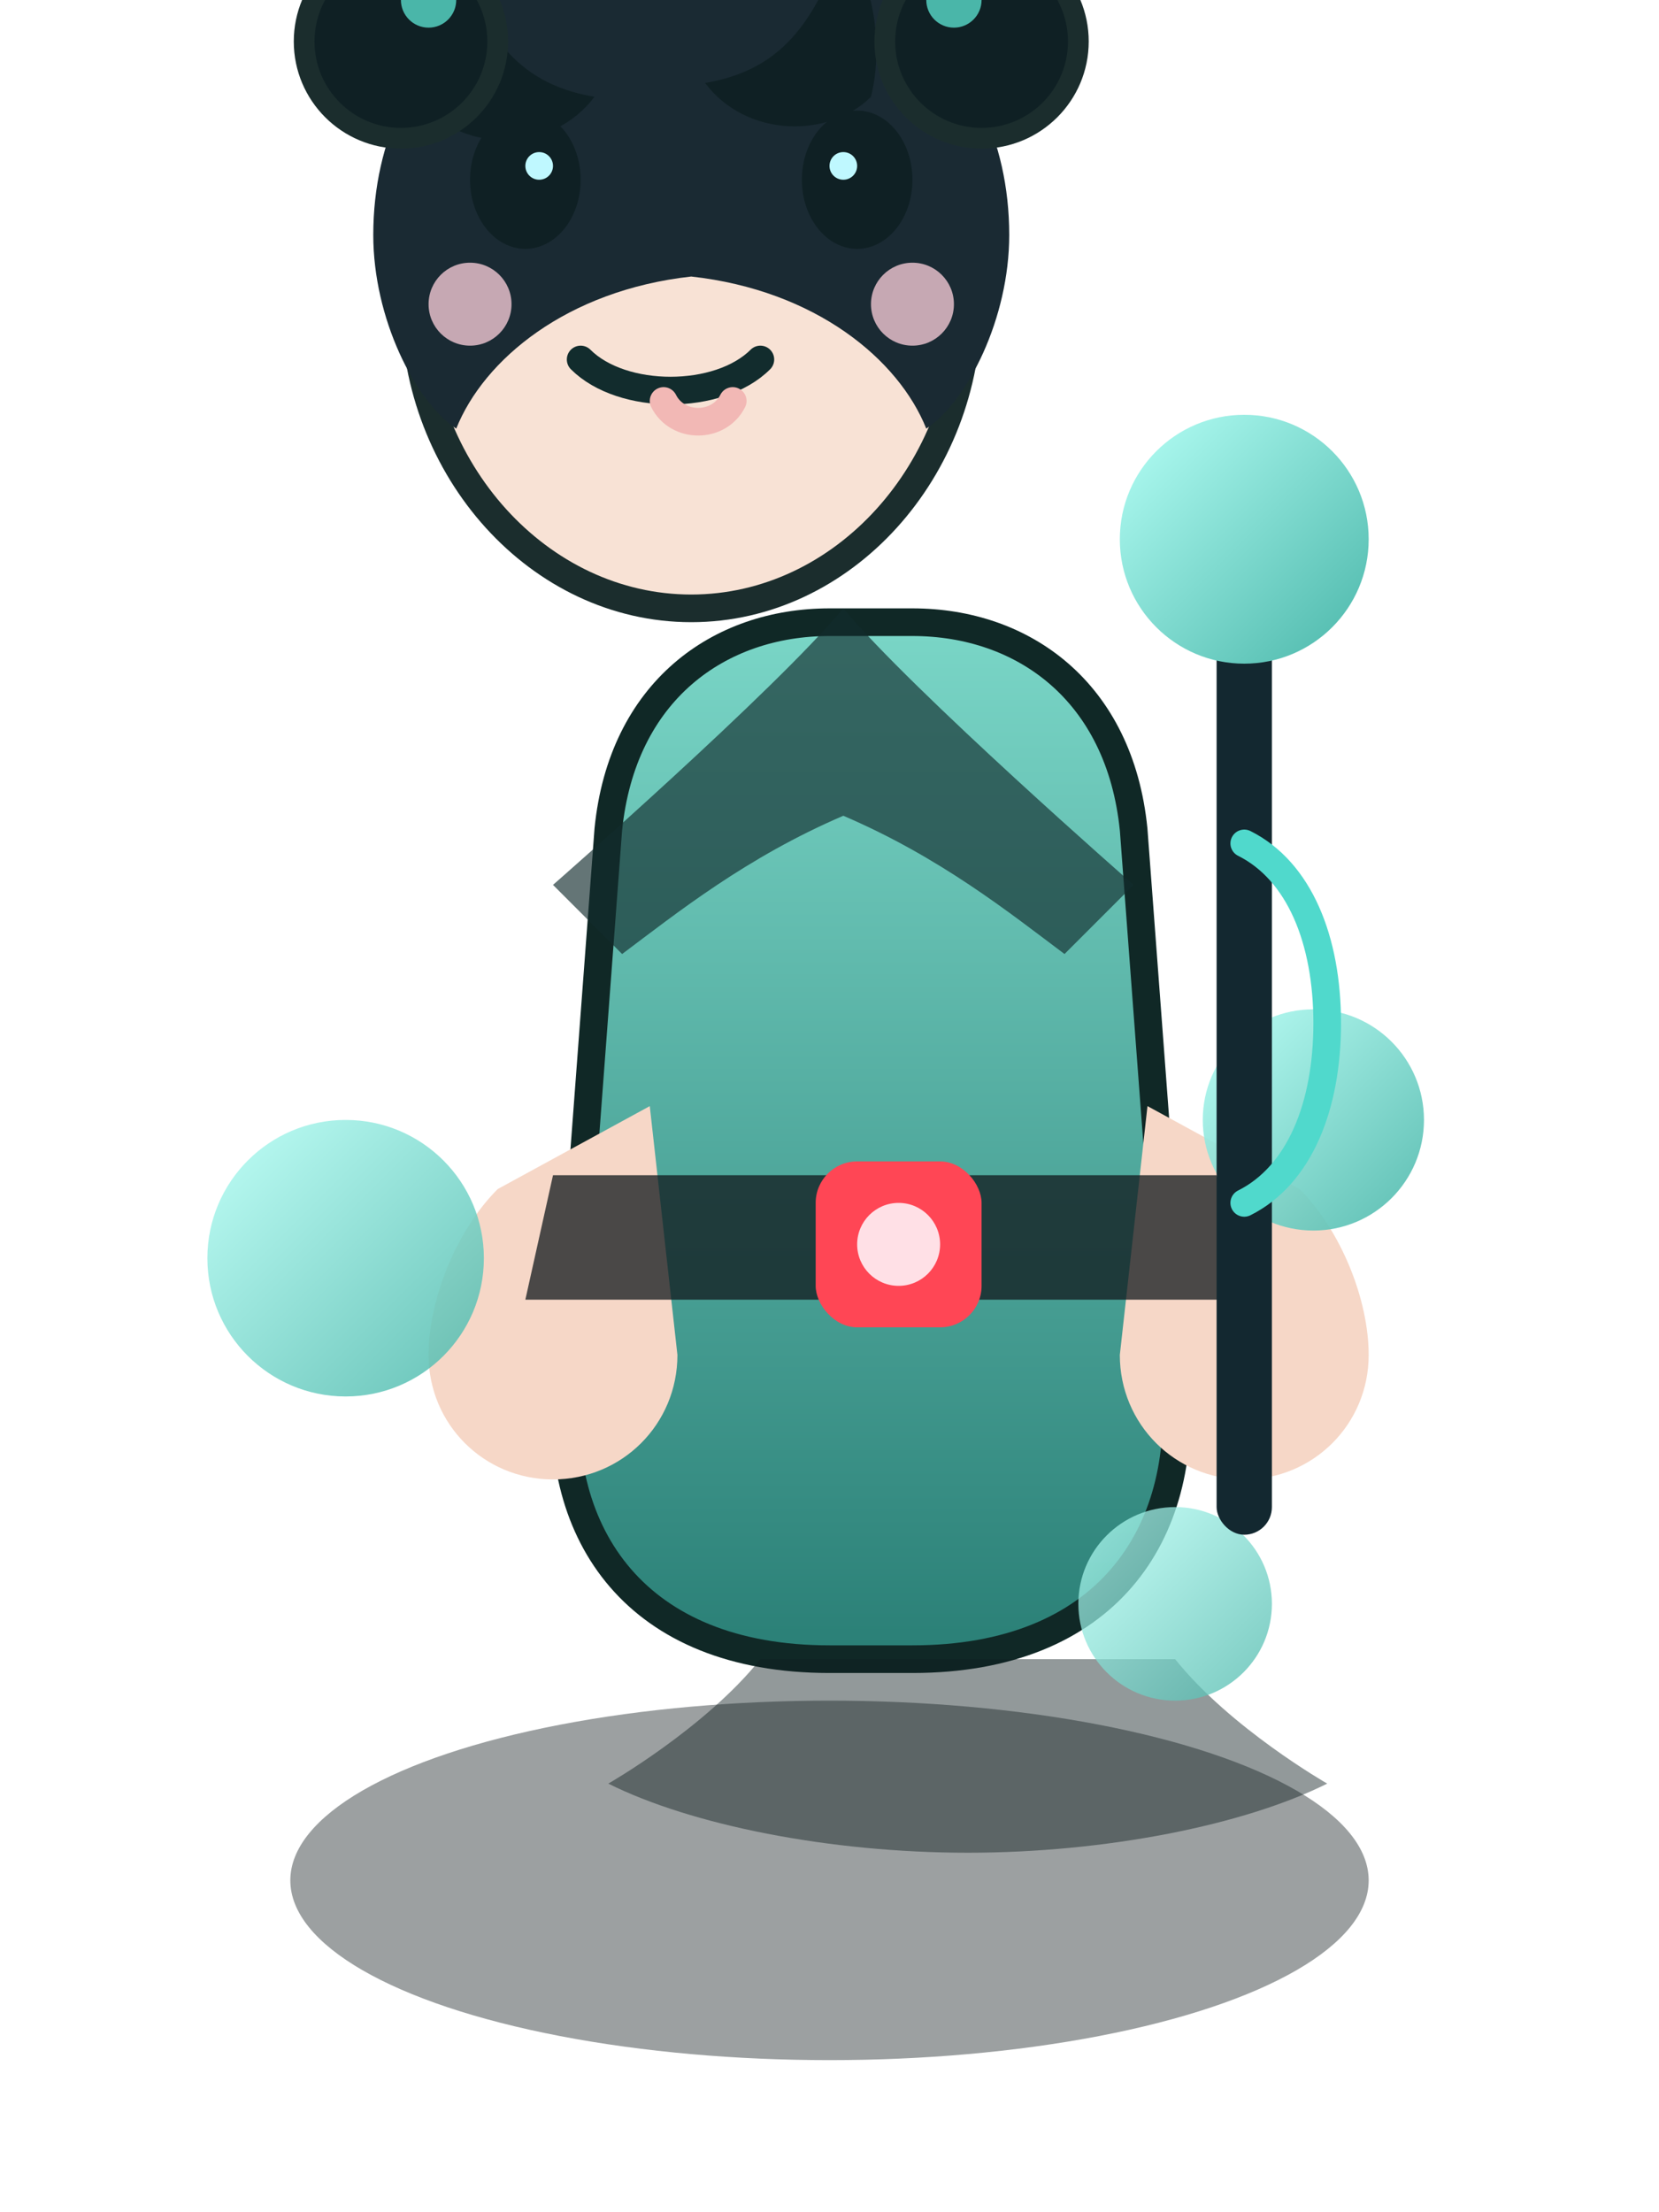 <svg xmlns="http://www.w3.org/2000/svg" viewBox="0 0 240 320" role="img" aria-labelledby="title desc">
  <title id="title">Valorant healer inspired chibi</title>
  <desc id="desc">Friendly chibi style guardian with teal robes, floating heal orbs, and stylized hair buns.</desc>
  <defs>
    <linearGradient id="robeGradient" x1="0%" y1="0%" x2="0%" y2="100%">
      <stop offset="0%" stop-color="#7ad6c7" />
      <stop offset="100%" stop-color="#2a7f76" />
    </linearGradient>
    <linearGradient id="orbGradient" x1="0%" y1="0%" x2="100%" y2="100%">
      <stop offset="0%" stop-color="#b5fff6" />
      <stop offset="100%" stop-color="#4ab6a9" />
    </linearGradient>
    <filter id="orbGlow" x="-40%" y="-40%" width="180%" height="180%">
      <feGaussianBlur in="SourceGraphic" stdDeviation="4" result="blur" />
      <feMerge>
        <feMergeNode in="blur" />
        <feMergeNode in="SourceGraphic" />
      </feMerge>
    </filter>
  </defs>
  <rect width="240" height="320" fill="none" rx="24" />
  <g transform="translate(20 12)">
    <ellipse cx="100" cy="260" rx="78" ry="26" fill="#081216" opacity="0.4" />
    <g id="body" transform="translate(20 40)">
      <path
        d="M80 38c-16 0-30 10-32 30l-6 80c-2 22 10 40 38 40h12c28 0 40-18 38-40l-6-80c-2-20-16-30-32-30z"
        fill="url(#robeGradient)"
        stroke="#102826"
        stroke-width="4"
        stroke-linejoin="round"
      />
      <path
        d="M82 36c-10 12-42 40-42 40l10 10c8-6 18-14 32-20 14 6 24 14 32 20l10-10s-32-28-42-40z"
        fill="#122c2d"
        opacity="0.65"
      />
      <path
        d="M70 188c-8 10-22 18-22 18 12 6 32 10 52 10s40-4 52-10c0 0-14-8-22-18"
        fill="#0e1d1f"
        opacity="0.45"
      />
      <g id="arms" fill="#f6d7c7">
        <path d="M32 120c-6 6-10 16-10 24 0 10 8 18 18 18 10 0 18-8 18-18l-4-36-22 12z" />
        <path d="M148 120c6 6 10 16 10 24 0 10-8 18-18 18-10 0-18-8-18-18l4-36 22 12z" />
      </g>
      <g id="belt">
        <path d="M40 118h96l4 18H36z" fill="#11181c" opacity="0.75" />
        <rect x="78" y="116" width="24" height="24" rx="6" fill="#ff4655" />
        <circle cx="90" cy="128" r="6" fill="#ffe0e6" />
      </g>
    </g>
    <g id="head" transform="translate(44)">
      <path
        d="M76 32c0 24-18 44-40 44S-4 56-4 32 14-12 36-12s40 20 40 44z"
        fill="#f8e2d5"
        stroke="#1b2d2d"
        stroke-width="4"
      />
      <path
        d="M36-22c-22 0-46 16-46 44 0 12 6 24 12 28 4-10 16-20 34-22 18 2 30 12 34 22 6-4 12-16 12-28 0-28-24-44-46-44z"
        fill="#1a2a33"
      />
      <g id="bangs" fill="#0f2024">
        <path d="M-2 4c6 6 18 6 24-2C10 0 6-8 2-18c-4 4-6 14-4 22z" />
        <path d="M62 2c-6 6-18 6-24-2 12-2 16-10 20-20 4 4 6 14 4 22z" />
      </g>
      <g id="face">
        <ellipse cx="12" cy="14" rx="8" ry="10" fill="#0f2024" />
        <ellipse cx="60" cy="14" rx="8" ry="10" fill="#0f2024" />
        <circle cx="14" cy="12" r="2" fill="#bff8ff" />
        <circle cx="58" cy="12" r="2" fill="#bff8ff" />
        <path d="M20 40c6 6 20 6 26 0" fill="none" stroke="#122c2d" stroke-width="4" stroke-linecap="round" />
        <path d="M32 46c2 4 8 4 10 0" fill="none" stroke="#f2b8b5" stroke-width="4" stroke-linecap="round" />
        <circle cx="4" cy="32" r="6" fill="#ffd1dd" opacity="0.75" />
        <circle cx="68" cy="32" r="6" fill="#ffd1dd" opacity="0.75" />
      </g>
      <g id="hair-buns" fill="#0f2024" stroke="#1b2d2d" stroke-width="3">
        <circle cx="-6" cy="-6" r="14" />
        <circle cx="78" cy="-6" r="14" />
      </g>
      <g id="hair-ties" fill="#4ab6a9">
        <circle cx="-2" cy="-12" r="4" />
        <circle cx="74" cy="-12" r="4" />
      </g>
    </g>
    <g id="orbs" fill="url(#orbGradient)" filter="url(#orbGlow)">
      <circle cx="30" cy="170" r="20" opacity="0.85" />
      <circle cx="170" cy="150" r="16" opacity="0.9" />
      <circle cx="150" cy="220" r="14" opacity="0.75" />
    </g>
    <g id="staff" transform="translate(160 70)">
      <rect x="-4" y="0" width="8" height="140" rx="4" fill="#132830" />
      <circle cx="0" cy="-4" r="18" fill="url(#orbGradient)" filter="url(#orbGlow)" />
      <path d="M0 40c8 4 12 14 12 26s-4 22-12 26" fill="none" stroke="#50d9cc" stroke-width="4" stroke-linecap="round" />
    </g>
  </g>
</svg>

